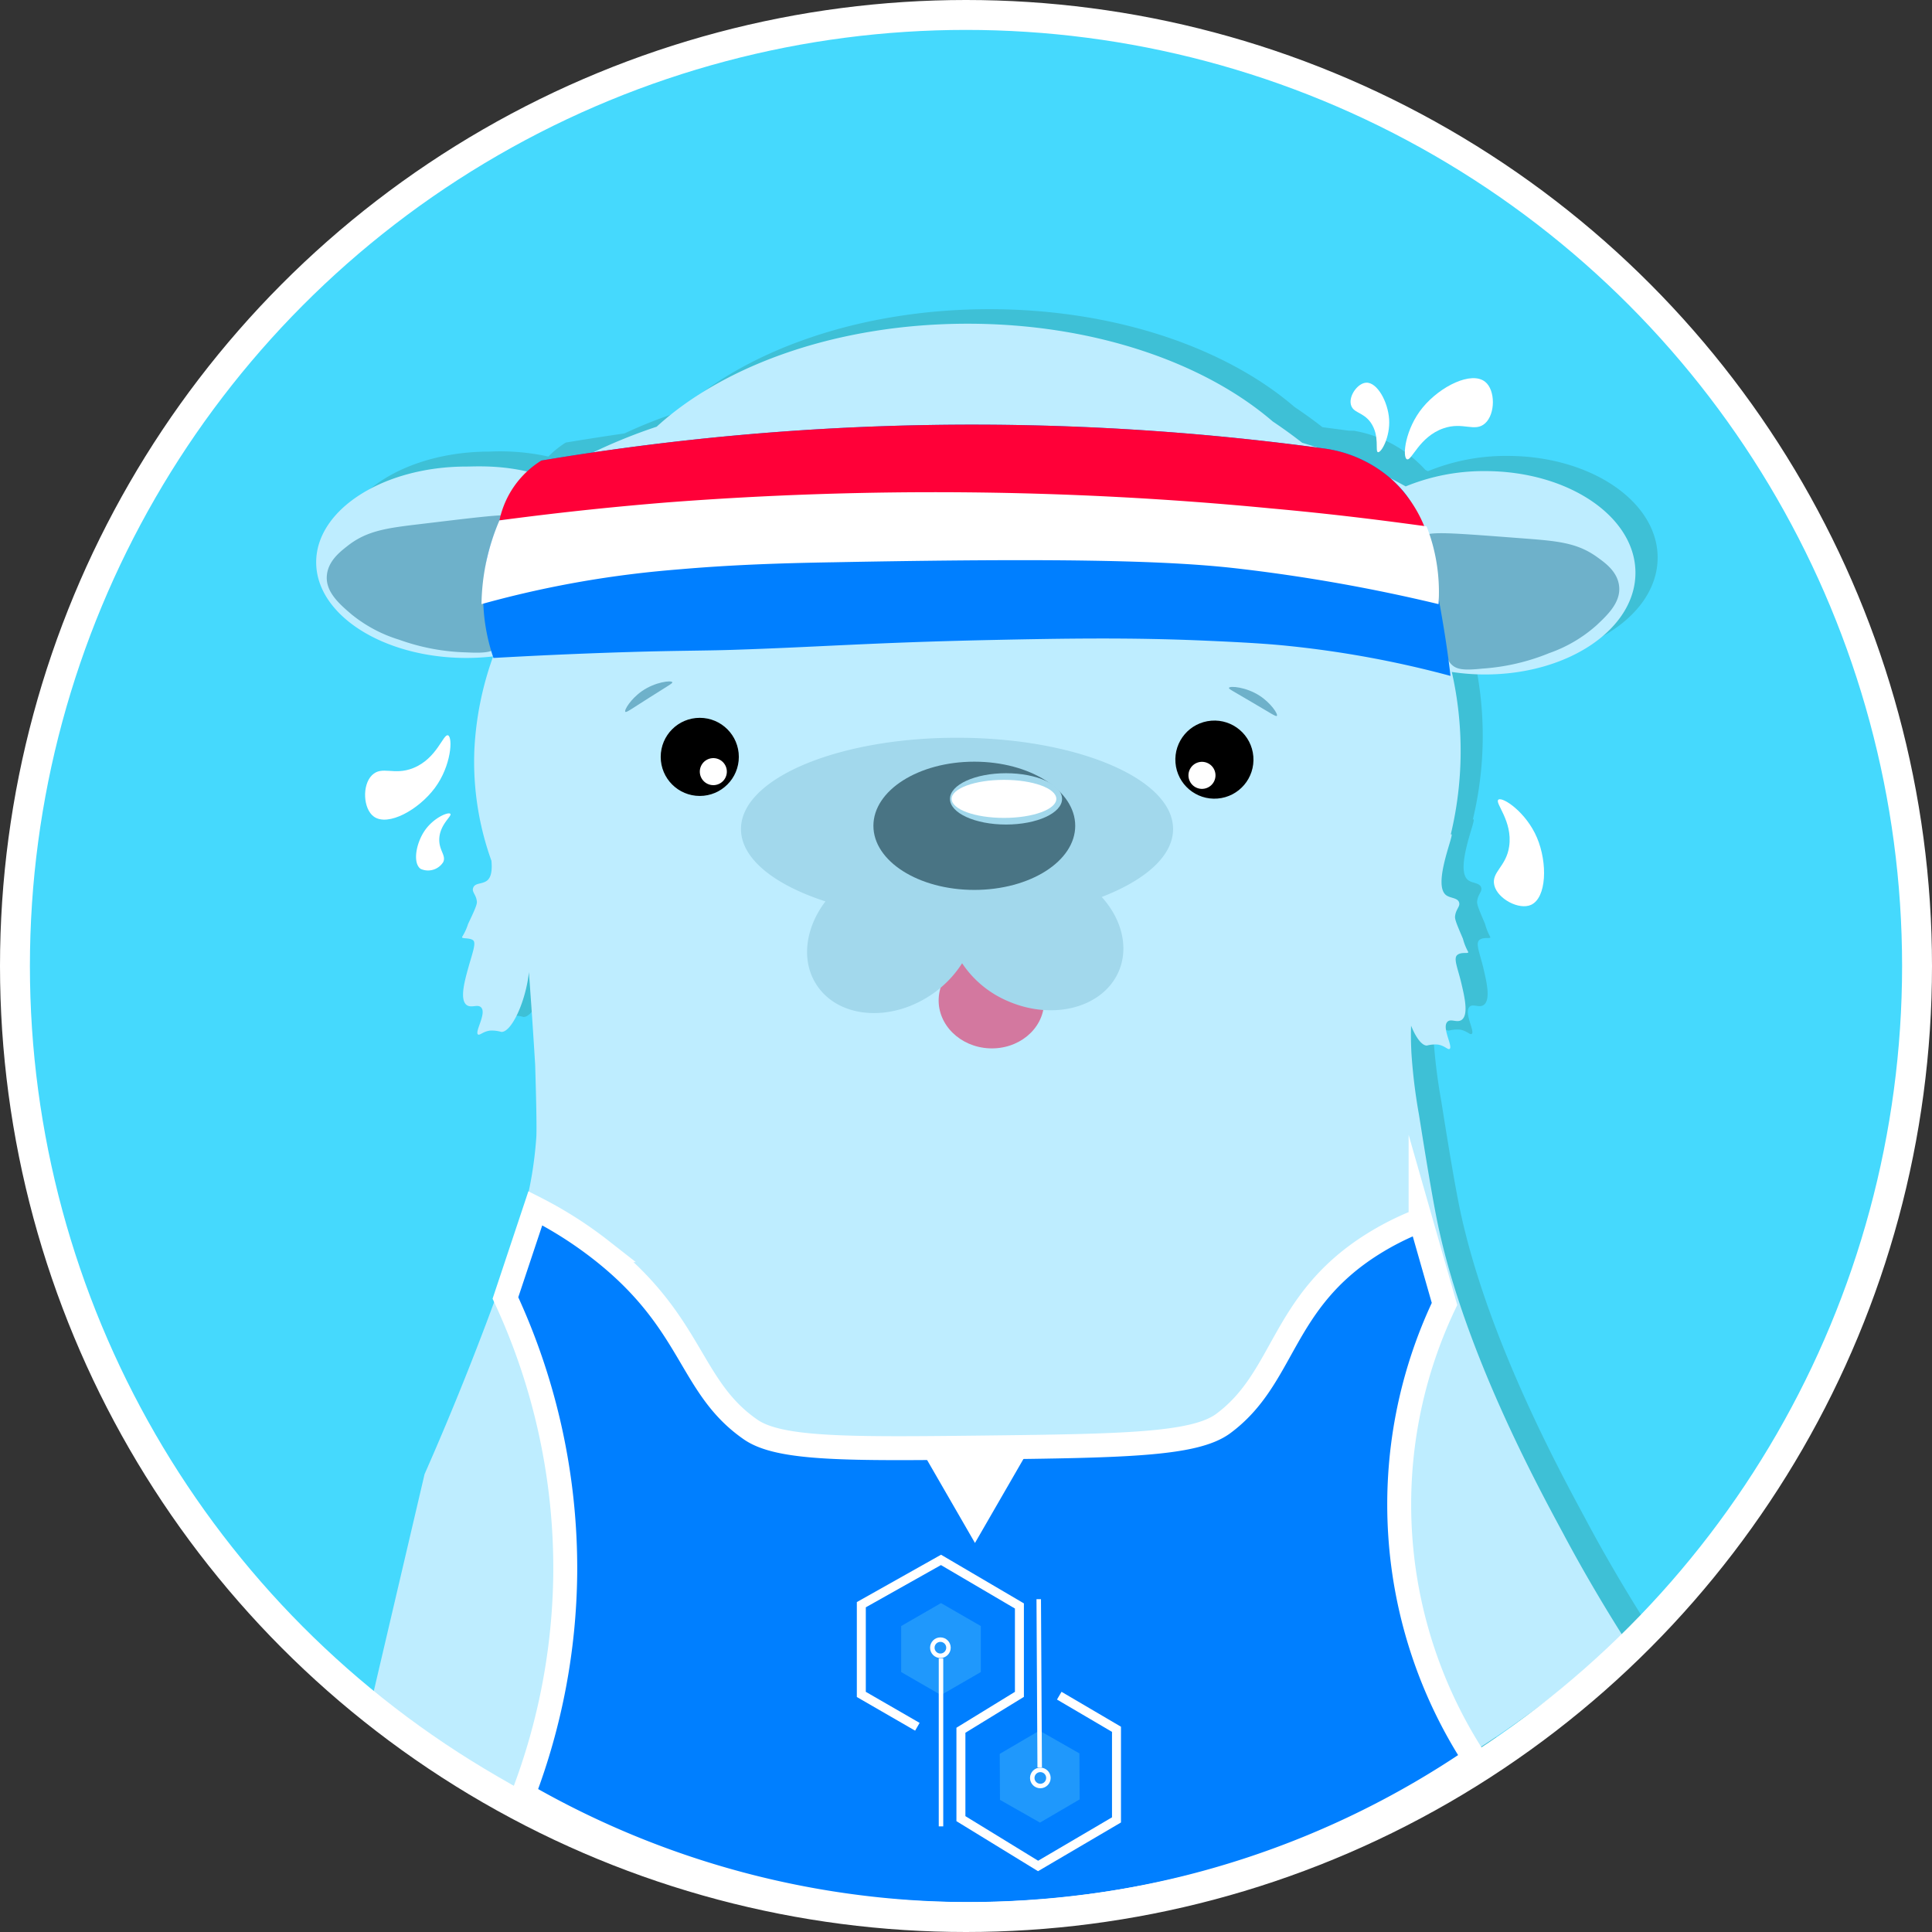 <svg xmlns="http://www.w3.org/2000/svg" viewBox="0 0 323 323"><rect x="0" y="0" width="323" height="323" fill="#333333" stroke="none"/><defs><style>.cls-1{fill:#45d9fd;}.cls-2{fill:#3ec0d6;}.cls-3{fill:#beedff;}.cls-10,.cls-11,.cls-4{stroke:#000;}.cls-10,.cls-11,.cls-14,.cls-15,.cls-16,.cls-18,.cls-4{stroke-miterlimit:10;}.cls-11,.cls-5{fill:#fff;}.cls-6{fill:#6eb1ca;}.cls-7{fill:#d3789f;}.cls-8{fill:#a2d8ec;}.cls-9{fill:#497484;}.cls-10,.cls-15,.cls-16,.cls-18{fill:none;}.cls-12,.cls-14{fill:#007fff;}.cls-13{fill:#ff0038;}.cls-14,.cls-15,.cls-16,.cls-18{stroke:#fff;}.cls-14{stroke-width:4px;}.cls-15{stroke-width:5px;}.cls-16{stroke-width:1.5px;}.cls-17{fill:#1f98fc;}.cls-18{stroke-width:0.75px;}</style></defs><title>Asset 39</title><g id="Layer_2" data-name="Layer 2"><g id="Fitness_Tech" data-name="Fitness Tech"><circle class="cls-1" cx="161.5" cy="160.5" r="159"/><path class="cls-2" d="M81.72,107.57a39.31,39.31,0,0,0,4.45-.26A53.44,53.44,0,0,0,83,123a49,49,0,0,0,2.86,18.41c.14,1.52,0,2.85-.84,3.39s-1.85.3-2.19,1.07.52,1.17.6,2.43c0,.52-.47,1.56-1.47,3.66a9.25,9.25,0,0,1-1,2.17.11.11,0,0,0,0,.08c0,.25,1.35.05,1.86.51s-.16,2.17-.84,4.62c-.58,2.1-1.46,5.23-.29,6.16.78.62,1.88-.2,2.46.44.93,1-1.14,4.1-.53,4.51.29.2.8-.49,2-.65a5.59,5.59,0,0,1,1.89.22c1.51.08,3.59-4,4.4-8.47.09-.5.16-1,.21-1.52.07.86.14,1.78.21,2.82.46,6.3.84,12.65.84,12.65s.33,10.25.19,12.18c-.54,7.44-2.08,13.79-5.87,24.28-3.16,8.76-7.36,19.63-12.81,32L66,281a174.85,174.85,0,0,0,25,15.84l2,1A149.57,149.57,0,0,0,250.5,291l-.43-.67c2.59-1.64,5.24-3.4,7.93-5.33a165,165,0,0,0,17-14c-4.06-6.43-7.38-12.25-10-17.18-4.51-8.36-16.47-30.48-20.93-51.66-1.19-5.67-3-17.44-3.17-18.41a92.66,92.66,0,0,1-1.24-10.17c-.1-1.88-.1-3.35-.06-4.6.81,2,1.8,3.33,2.64,3.32a5.39,5.39,0,0,1,1.86-.16c1.17.2,1.64.91,1.94.72.6-.39-1.33-3.53-.38-4.52.58-.62,1.64.24,2.42-.35,1.18-.89.42-4-.09-6.17-.59-2.47-1.34-4.08-.68-4.65s1.81-.2,1.84-.45a.11.11,0,0,0,0-.08,9.37,9.37,0,0,1-.88-2.2c-.91-2.13-1.37-3.19-1.32-3.71.11-1.26.94-1.68.66-2.41s-1.43-.65-2.12-1.14c-2.35-1.68,1.27-10,.87-10.21,0,0-.07,0-.13.06a59.76,59.76,0,0,0,.21-27.07l.13,0,0-.14a36.88,36.88,0,0,0,5.42.4c13.89,0,25.14-7.59,25.14-17s-11.26-17-25.14-17a34.44,34.44,0,0,0-13.27,2.56l-.43-.23a20.89,20.89,0,0,0-11.53-6.46l-.34-.07-.24,0L225.5,72l-4.4-.58q-2.27-1.77-4.69-3.39c-11.5-9.9-30.06-16.34-51-16.34-21.58,0-40.62,6.82-52,17.22a77.35,77.35,0,0,0-9,3.55c-3.36.49-6.64,1-9.82,1.53a15.87,15.87,0,0,0-2.91,2.34,37.66,37.66,0,0,0-9.87-.83c-13.89,0-25.14,7.18-25.14,16S67.83,107.57,81.72,107.57Z"/><path class="cls-3" d="M271.31,273.5c-4.06-6.43-7.38-12.25-10-17.18-4.51-8.36-16.47-30.48-20.93-51.66-1.19-5.67-3-17.44-3.17-18.41a92.66,92.66,0,0,1-1.24-10.17c-.1-1.88-.1-3.35-.06-4.6.81,2,1.8,3.33,2.64,3.32a5.39,5.39,0,0,1,1.86-.16c1.17.2,1.64.91,1.94.72.6-.39-1.33-3.53-.38-4.52.58-.62,1.64.24,2.42-.35,1.18-.89.42-4-.09-6.17-.59-2.47-1.34-4.08-.68-4.65s1.81-.2,1.84-.45a.11.11,0,0,0,0-.08,9.37,9.37,0,0,1-.88-2.2c-.91-2.13-1.37-3.19-1.32-3.71.11-1.26.94-1.68.66-2.41s-1.43-.65-2.12-1.14c-2.35-1.68,1.27-10,.87-10.21,0,0-.07,0-.13.06a59.83,59.83,0,0,0,.18-27.19,36.92,36.92,0,0,0,5.56.42c13.89,0,25.14-7.59,25.14-17s-11.26-17-25.14-17a34.44,34.44,0,0,0-13.27,2.56,85.89,85.89,0,0,0-17.3-7.29c-1.58-1.24-3.23-2.43-4.93-3.57-11.5-9.9-30.06-16.34-51-16.34-21.58,0-40.62,6.82-52,17.22a89.86,89.86,0,0,0-18.36,8.49C85.46,77.59,79.58,78,78,78c-13.89,0-25.14,7.18-25.14,16s11.26,16,25.14,16a39.31,39.31,0,0,0,4.45-.26A53.44,53.44,0,0,0,79.3,125.5a49,49,0,0,0,2.86,18.41c.14,1.52,0,2.85-.84,3.39s-1.85.3-2.19,1.07.52,1.17.6,2.43c0,.52-.47,1.56-1.47,3.66a9.25,9.25,0,0,1-1,2.17.11.11,0,0,0,0,.08c0,.25,1.35.05,1.86.51s-.16,2.17-.84,4.62c-.58,2.1-1.46,5.23-.29,6.16.78.62,1.88-.2,2.46.44.93,1-1.14,4.1-.53,4.51.29.2.8-.49,2-.65a5.59,5.59,0,0,1,1.89.22c1.51.08,3.59-4,4.4-8.47.09-.5.16-1,.21-1.52.07.86.14,1.78.21,2.82.46,6.3.84,12.65.84,12.65s.33,10.25.19,12.18c-.54,7.44-2.08,13.79-5.87,24.28-3.16,8.76-7.36,19.63-12.81,32l-8.66,37a174.82,174.82,0,0,0,66,31s41.21,8.82,82.4-4.76c1.77-.58,3.6-1.24,3.6-1.24a162.89,162.89,0,0,0,40-21A164.94,164.94,0,0,0,271.31,273.5Z"/><circle class="cls-4" cx="116.99" cy="126.54" r="6.03"/><circle class="cls-5" cx="119.26" cy="129.01" r="2.26" transform="translate(-48.53 76.91) rotate(-30)"/><circle class="cls-4" cx="203.02" cy="127.01" r="6.03" transform="translate(-9.58 16.79) rotate(-4.63)"/><circle class="cls-5" cx="200.96" cy="129.64" r="2.26" transform="translate(-2.29 255.66) rotate(-64.63)"/><path class="cls-6" d="M104.55,119c-.25-.27.93-2.17,2.76-3.45,2.23-1.55,4.95-1.85,5.09-1.49.07.18-.5.46-3.71,2.49S104.7,119.18,104.55,119Z"/><path class="cls-6" d="M213.47,119.68c.24-.28-1-2.14-2.87-3.36-2.28-1.48-5-1.69-5.14-1.32-.06.18.51.44,3.79,2.37S213.32,119.85,213.47,119.68Z"/><path class="cls-6" d="M85.64,96.13c-.86,3.88-1.3,5.83-1.39,6.62-.36,3.09-.12,4.44-1.16,5.48-.79.79-2,1-5.06.84a35.82,35.82,0,0,1-11.3-2.12,23.48,23.48,0,0,1-8-4.27c-1.9-1.63-4.18-3.59-4.1-6.2s2.24-4.24,3.47-5.21c3.29-2.59,6.64-3,12.4-3.68,14.12-1.69,16.21-2,17.08-.53C88.12,88,87.36,88.41,85.64,96.13Z"/><path class="cls-6" d="M239.68,99.18c1,3.84,1.55,5.77,1.67,6.56.49,3.08.31,4.43,1.39,5.42.83.76,2,.95,5.09.62a35.82,35.82,0,0,0,11.2-2.6,23.48,23.48,0,0,0,7.85-4.61c1.83-1.71,4-3.76,3.83-6.37s-2.42-4.14-3.69-5.06c-3.39-2.45-6.76-2.7-12.54-3.14-14.18-1.08-16.28-1.27-17.09.2C236.86,91.18,237.63,91.54,239.68,99.18Z"/><ellipse class="cls-7" cx="165.75" cy="167.35" rx="7.94" ry="8.82" transform="translate(-8.98 325.29) rotate(-87.39)"/><path class="cls-8" d="M196.12,138.6c0-8.43-16.17-15.26-36.12-15.26s-36.12,6.83-36.12,15.26c0,4.93,5.53,9.31,14.12,12.1-3.37,4.44-4.13,9.95-1.45,14,3.62,5.49,12.15,6.25,19,1.7a17.89,17.89,0,0,0,5.3-5.36,17.31,17.31,0,0,0,7.74,6.37c7.59,3.26,15.84,1,18.44-5,1.74-4.06.48-8.79-2.84-12.45C191.53,147.13,196.12,143.09,196.12,138.6Z"/><ellipse class="cls-9" cx="162.89" cy="138.06" rx="16.87" ry="10.72"/><ellipse class="cls-8" cx="168.19" cy="133.56" rx="9.37" ry="4.29"/><ellipse class="cls-5" cx="167.85" cy="133.56" rx="8.75" ry="3.18"/><path class="cls-10" d="M47.37,251.79"/><path class="cls-11" d="M282.32,214.81"/><path class="cls-12" d="M90.5,77a34.22,34.22,0,0,0-9,16,32.61,32.61,0,0,0-.72,6.29A31.76,31.76,0,0,0,82.5,110c5.35-.3,13.31-.71,23-1,7.62-.23,12.34-.21,16.79-.35,14.63-.47,23.25-1.22,43.21-1.65,12.68-.27,23.46-.43,35.62.09,7.44.32,11.24.58,14.38.91a171.39,171.39,0,0,1,27,5c-.36-3.19-1-7.67-2-13-1.85-9.43-2.83-14.24-6-18a21,21,0,0,0-13-7,435.52,435.52,0,0,0-131,2Z"/><path class="cls-13" d="M90.5,77a15.49,15.49,0,0,0-7,10c9.57-1,22.16-2.19,37-3,14.68-.8,27-1.48,43-1,9.18.27,11.79.69,51,4,10.31.87,18.7,1.56,24,2a21.67,21.67,0,0,0-6-9,21.44,21.44,0,0,0-11-5,435.52,435.52,0,0,0-131,2Z"/><path class="cls-14" d="M84.5,217a107.21,107.21,0,0,1,10,46,106.69,106.69,0,0,1-7,37,149.59,149.59,0,0,0,159-6,78,78,0,0,1-5-76l-4-14a46.69,46.69,0,0,0-8,4c-15.42,9.67-14.58,22.3-25,30-4.78,3.53-16.58,3.73-40,4-22.7.26-34.16.35-39-3-10.35-7.16-9.49-17.84-25-30a66.94,66.94,0,0,0-11-7Z"/><path class="cls-5" d="M230.38,75.6c.56.1,2.05-2.55,1.86-5.5s-2-6.21-3.83-6.12c-1.41.07-2.91,2.15-2.57,3.63s2,1.21,3.3,3C230.74,72.87,229.84,75.5,230.38,75.6Z"/><path class="cls-5" d="M74.91,122.94c.81.34.55,5.08-2.2,8.78s-7.84,6.49-10.2,4.81c-1.8-1.28-2-5.28-.32-6.93s3.66.11,6.89-1.19C73.07,126.82,74.11,122.61,74.91,122.94Z"/><path class="cls-5" d="M250.51,133.69c.71-.53,4.65,2.11,6.45,6.36s1.61,10.05-1,11.23c-2,.9-5.57-1-6.13-3.25s2-3.1,2.48-6.54C252.92,137.24,249.82,134.2,250.51,133.69Z"/><path class="cls-5" d="M75.29,136.06c-.33-.37-2.83.66-4.3,2.83s-2,5.42-.67,6.37a3,3,0,0,0,3.78-1.13c.53-1.14-.75-1.94-.66-3.92C73.56,137.77,75.62,136.42,75.29,136.06Z"/><polygon class="cls-5" points="163 257.96 153.08 240.77 172.92 240.77 163 257.96"/><path class="cls-5" d="M83.5,87a36.5,36.5,0,0,0-3,14,172.34,172.34,0,0,1,25-5c3.29-.41,5.9-.64,8.33-.84,8.09-.69,15.82-1,25.67-1.16,36.61-.7,55.17-.34,67,1a283.32,283.32,0,0,1,34,6,30.33,30.33,0,0,0-1-10,29.59,29.59,0,0,0-1-3c-5.78-.79-14.85-2-26-3a585.33,585.33,0,0,0-101-1C103.83,84.62,94.36,85.55,83.5,87Z"/><path class="cls-5" d="M235.21,76.78c-.8-.38-.29-5.1,2.65-8.66S246,62,248.29,63.83c1.73,1.37,1.73,5.38,0,6.94s-3.65-.3-6.94.83C237.25,73,236,77.15,235.21,76.78Z"/><circle class="cls-15" cx="161.5" cy="161.5" r="159"/><path class="cls-16" d="M153.37,288.69,144,283.28v-15l13.32-7.49,13.11,7.7v14.78l-9.78,6v14.78l12.9,7.91,13.11-7.7V289.11l-9.57-5.62"/><polygon class="cls-17" points="150.66 271.85 150.66 279.54 157.32 283.39 163.98 279.54 163.98 271.85 157.32 268.01 150.66 271.85"/><circle class="cls-18" cx="157.22" cy="275.47" r="1.35"/><line class="cls-18" x1="157.32" y1="277.24" x2="157.32" y2="305.34"/><polygon class="cls-17" points="180.5 300.83 180.46 293.14 173.78 289.33 167.14 293.22 167.18 300.91 173.87 304.71 180.5 300.83"/><circle class="cls-18" cx="173.93" cy="297.25" r="1.35" transform="translate(-1.66 0.97) rotate(-0.32)"/><line class="cls-18" x1="173.82" y1="295.48" x2="173.66" y2="267.36"/></g></g></svg>